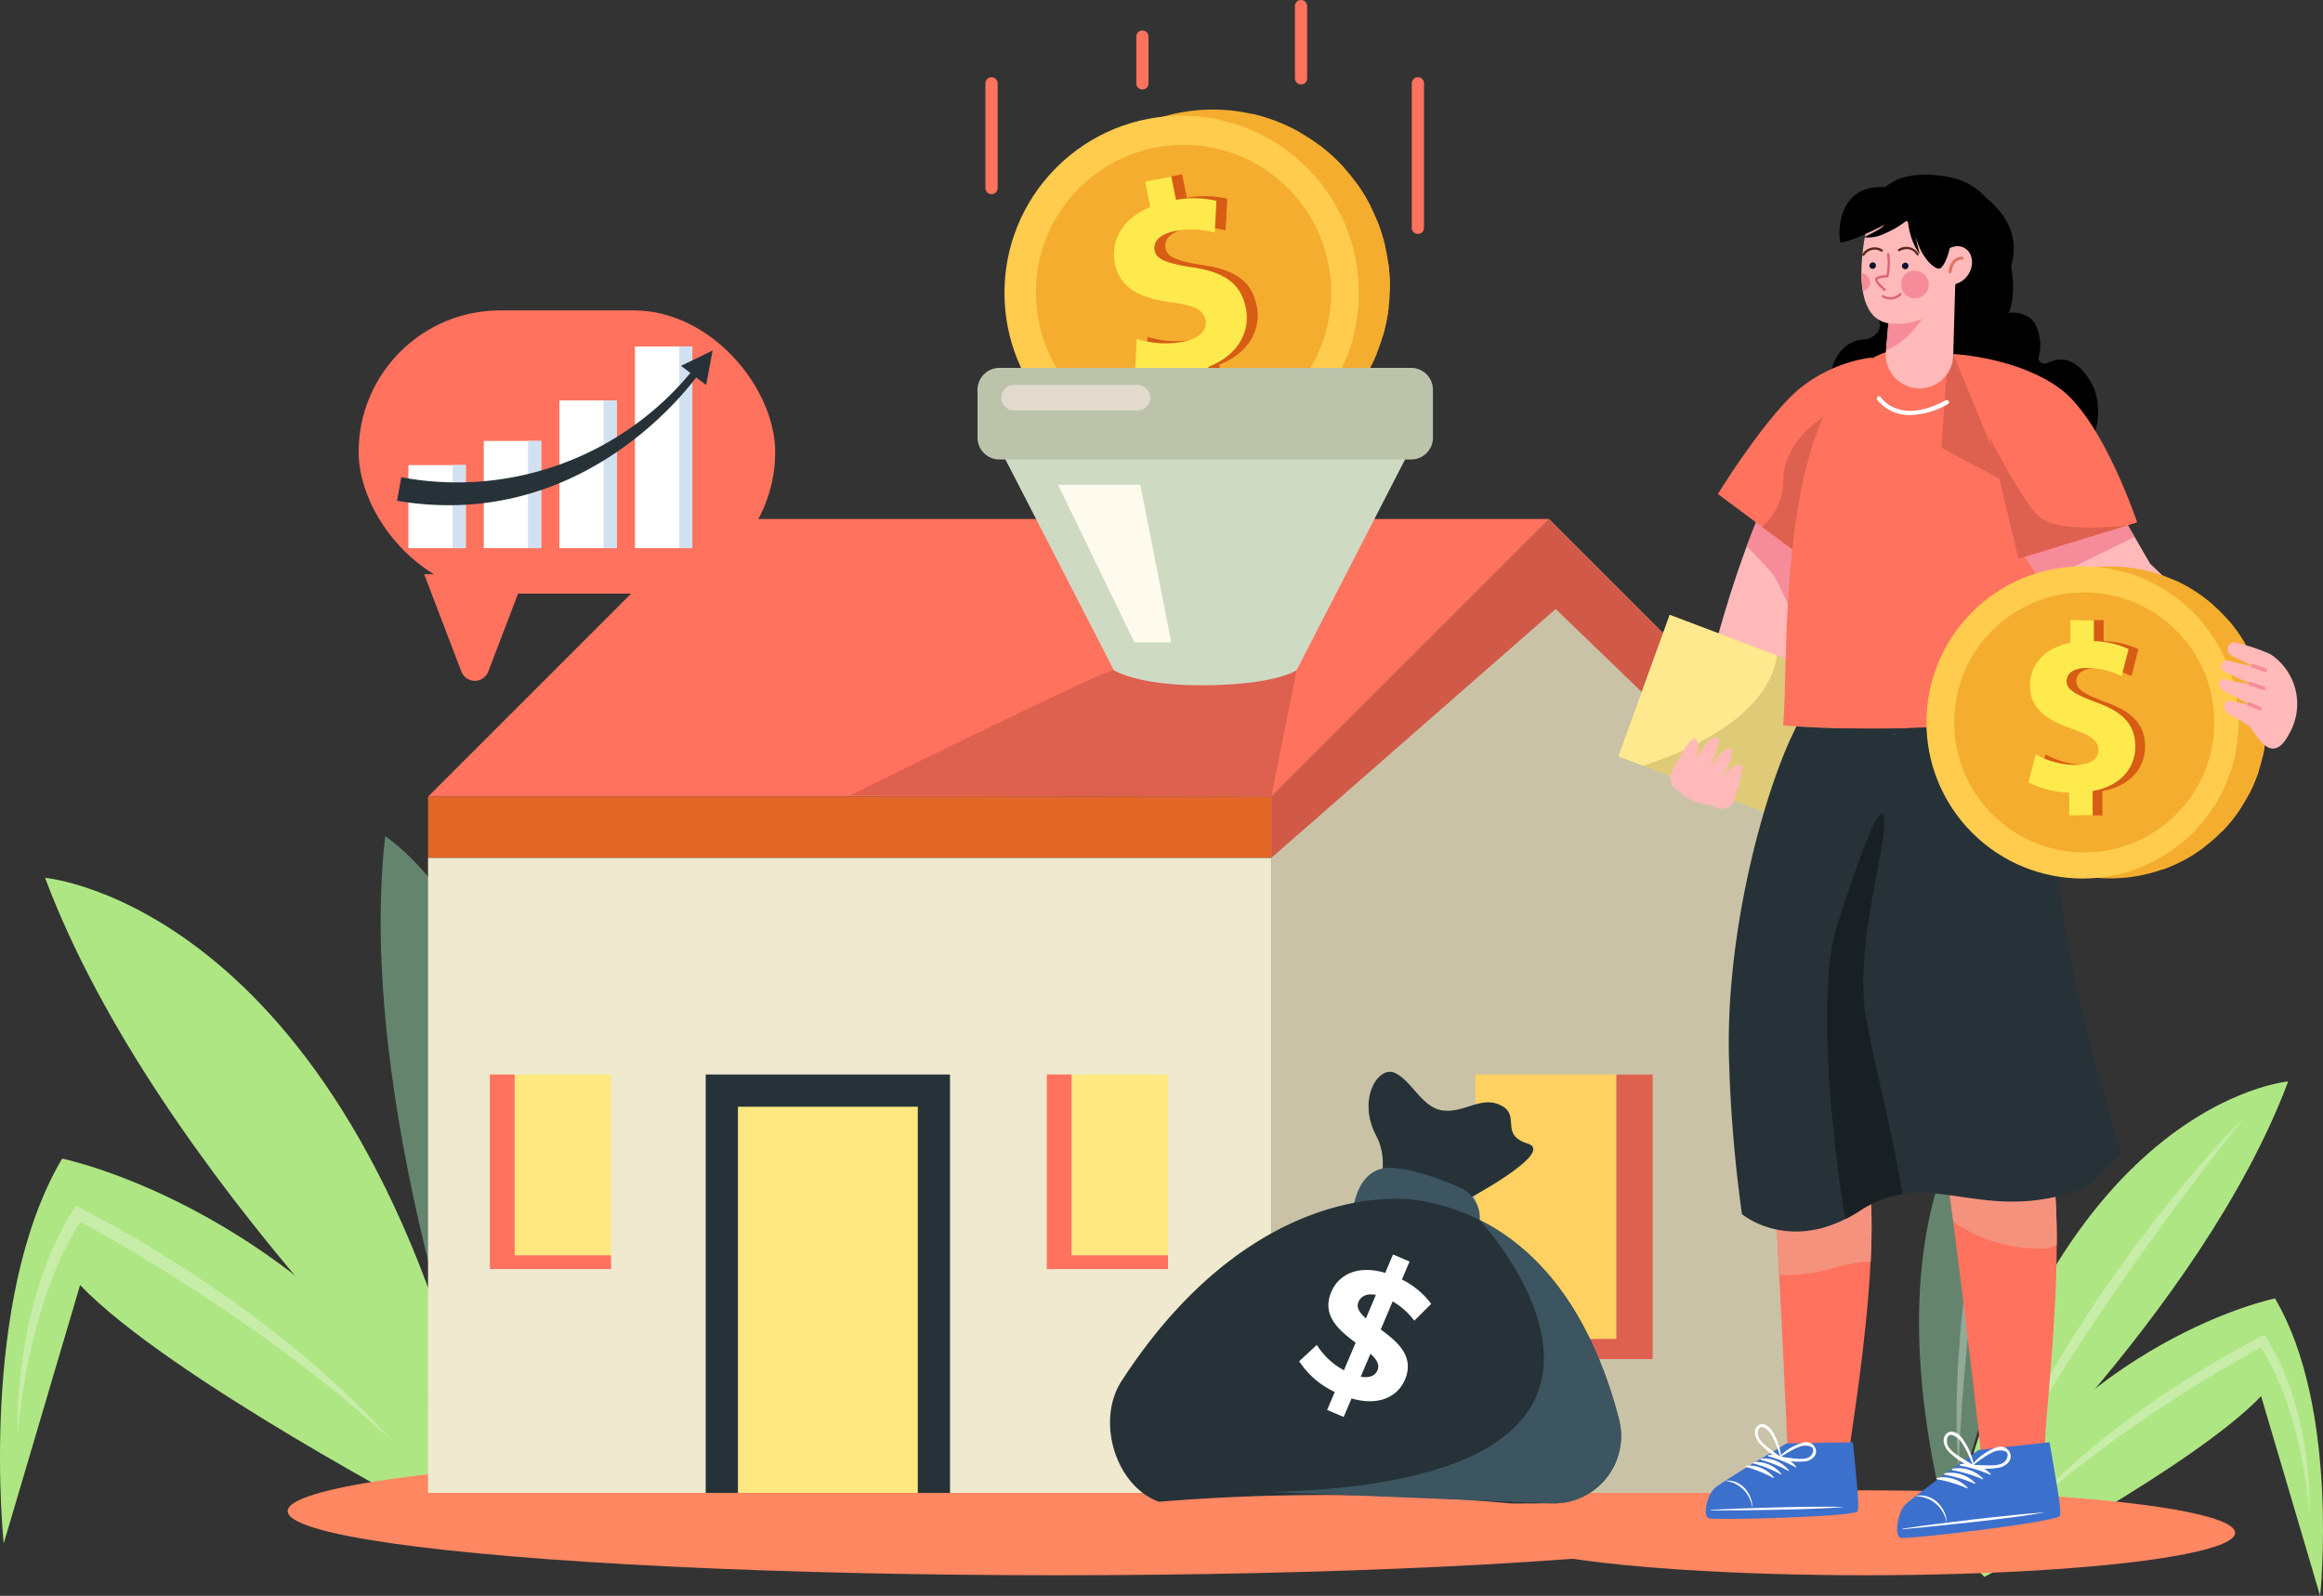 <svg xmlns="http://www.w3.org/2000/svg" width="337.777" height="232.097" viewBox="0 0 337.777 232.097">
  <rect x="0" y="0" width="337.777" height="232.097" fill="#333333" stroke="none"/>
  <g id="Grupo_143815" data-name="Grupo 143815" transform="translate(-77.037 -46.592)">
    <g id="Grupo_143814" data-name="Grupo 143814" transform="translate(77.037 46.592)">
      <g id="Grupo_143719" data-name="Grupo 143719" transform="translate(0 121.634)">
        <g id="Grupo_143714" data-name="Grupo 143714" transform="translate(279.035 30.984)">
          <g id="Grupo_143711" data-name="Grupo 143711" transform="translate(4.499 4.668)">
            <path id="Trazado_209755" data-name="Trazado 209755" d="M3525.488,2053.513s36.58-33.435,49.177-67.089C3574.665,1986.424,3539.844,1989.363,3525.488,2053.513Z" transform="translate(-3525.488 -1986.424)" fill="#afe684" fill-rule="evenodd"/>
            <path id="Trazado_209756" data-name="Trazado 209756" d="M3594.1,2080.081c.655-1.212,1.362-2.394,2.077-3.571s1.405-2.37,2.146-3.531c1.48-2.322,2.975-4.636,4.534-6.907,3.125-4.535,6.382-8.979,9.837-13.267,3.439-4.3,7.058-8.455,10.9-12.39-1.7,2.164-3.409,4.311-5.054,6.51-1.672,2.176-3.309,4.378-4.95,6.574-3.256,4.413-6.447,8.87-9.531,13.4-3.122,4.5-6.082,9.114-8.98,13.765l-2.151,3.5-2.081,3.548c-1.459,2.33-2.678,4.788-4.088,7.155A144.655,144.655,0,0,1,3594.1,2080.081Z" transform="translate(-3580.841 -2035.193)" fill="#fff" opacity="0.3" style="mix-blend-mode: overlay;isolation: isolate"/>
          </g>
          <g id="Grupo_143712" data-name="Grupo 143712">
            <path id="Trazado_209757" data-name="Trazado 209757" d="M3483.082,2007.47s14.741-39.162,11.345-69.313C3494.427,1938.157,3469.343,1953.692,3483.082,2007.47Z" transform="translate(-3478.969 -1938.157)" fill="#65846d" fill-rule="evenodd"/>
            <path id="Trazado_209758" data-name="Trazado 209758" d="M3535.569,2045.32c.029-1.163.109-2.323.2-3.482s.151-2.322.263-3.479c.226-2.315.465-4.628.771-6.934.616-4.609,1.368-9.2,2.328-13.75s2.078-9.065,3.467-13.5c-.45,2.279-.917,4.549-1.313,6.834-.426,2.278-.815,4.561-1.211,6.842-.762,4.568-1.458,9.143-2.047,13.732-.627,4.584-1.091,9.187-1.493,13.8l-.278,3.461-.209,3.467c-.207,2.312-.184,4.628-.34,6.949A122.264,122.264,0,0,1,3535.569,2045.32Z" transform="translate(-3529.968 -1997.793)" fill="#fff" opacity="0.3" style="mix-blend-mode: overlay;isolation: isolate"/>
          </g>
          <g id="Grupo_143713" data-name="Grupo 143713" transform="translate(5.36 36.224)">
            <path id="Trazado_209759" data-name="Trazado 209759" d="M3538.537,2353.222s30.4-15.971,40.243-26.279l8.583,29.039s2.895-27.27-6.569-43.254c0,0-28.377,5.764-46.4,36.2Z" transform="translate(-3534.398 -2312.728)" fill="#afe684" fill-rule="evenodd"/>
            <path id="Trazado_209760" data-name="Trazado 209760" d="M3637.81,2387.892l2.032-1.823c2.737-2.4,5.579-4.686,8.529-6.822q4.408-3.228,9.053-6.114c3.095-1.928,6.249-3.73,9.509-5.41l.57-.294.322.535a37.614,37.614,0,0,1,2.957,5.961,47.774,47.774,0,0,1,1.9,6.329,55.523,55.523,0,0,1,1.055,6.493,50.588,50.588,0,0,1,.291,6.548,69.3,69.3,0,0,0-2.271-12.808,50,50,0,0,0-2.109-6.1,36.4,36.4,0,0,0-2.65-5.123c-2.979,1.6-5.916,3.333-8.812,5.1-3.076,1.9-6.1,3.88-9.072,5.928s-5.88,4.2-8.734,6.423-5.593,4.589-8.308,7c1.241-1.322,2.451-2.686,3.778-3.929Z" transform="translate(-3622.625 -2362.14)" fill="#fff" opacity="0.3" style="mix-blend-mode: overlay;isolation: isolate"/>
          </g>
        </g>
        <g id="Grupo_143718" data-name="Grupo 143718">
          <g id="Grupo_143715" data-name="Grupo 143715" transform="translate(6.556 6.04)">
            <path id="Trazado_209761" data-name="Trazado 209761" d="M725.031,1767.026s-47.332-43.263-63.63-86.808C661.4,1680.218,706.456,1684.02,725.031,1767.026Z" transform="translate(-661.401 -1680.218)" fill="#afe684" fill-rule="evenodd"/>
            <path id="Trazado_209762" data-name="Trazado 209762" d="M785.414,1801.4c-.848-1.569-1.763-3.1-2.688-4.621s-1.818-3.067-2.775-4.569c-1.916-3.005-3.849-6-5.867-8.937-4.043-5.869-8.258-11.619-12.728-17.167-4.451-5.56-9.133-10.94-14.109-16.032,2.2,2.8,4.41,5.578,6.539,8.424,2.164,2.816,4.281,5.665,6.406,8.506,4.213,5.71,8.341,11.477,12.332,17.337,4.04,5.827,7.87,11.793,11.62,17.811l2.783,4.534,2.692,4.59c1.888,3.014,3.465,6.194,5.29,9.258A187.305,187.305,0,0,0,785.414,1801.4Z" transform="translate(-738.945 -1743.318)" fill="#afe684" opacity="0.3" style="mix-blend-mode: overlay;isolation: isolate"/>
          </g>
          <g id="Grupo_143716" data-name="Grupo 143716" transform="translate(55.349)">
            <path id="Trazado_209763" data-name="Trazado 209763" d="M1181.278,1707.448s-19.073-50.673-14.68-89.685C1166.6,1617.763,1199.055,1637.863,1181.278,1707.448Z" transform="translate(-1165.941 -1617.763)" fill="#65846d" fill-rule="evenodd"/>
            <path id="Trazado_209764" data-name="Trazado 209764" d="M1219.712,1756.423c-.038-1.505-.142-3.006-.255-4.506s-.195-3-.341-4.5c-.292-2.995-.6-5.988-1-8.971-.8-5.964-1.77-11.905-3.012-17.791-1.223-5.888-2.688-11.729-4.486-17.465.583,2.949,1.186,5.886,1.7,8.842.551,2.947,1.055,5.9,1.567,8.853.987,5.91,1.887,11.83,2.649,17.767.812,5.931,1.412,11.887,1.931,17.852l.36,4.478.27,4.485c.268,2.991.238,5.988.439,8.992A158.118,158.118,0,0,0,1219.712,1756.423Z" transform="translate(-1206.301 -1694.927)" fill="#65846d" opacity="0.3" style="mix-blend-mode: overlay;isolation: isolate"/>
          </g>
          <g id="Grupo_143717" data-name="Grupo 143717" transform="translate(0 46.87)">
            <path id="Trazado_209765" data-name="Trazado 209765" d="M657.32,2154.822s-39.333-20.666-52.071-34l-11.105,37.575s-3.746-35.286,8.5-55.968c0,0,36.718,7.458,60.033,46.835Z" transform="translate(-593.604 -2102.426)" fill="#afe684" fill-rule="evenodd"/>
            <path id="Trazado_209766" data-name="Trazado 209766" d="M666.743,2199.684l-2.629-2.359c-3.542-3.1-7.218-6.063-11.035-8.826q-5.7-4.177-11.714-7.91c-4-2.495-8.086-4.827-12.3-7l-.737-.38-.417.691a48.741,48.741,0,0,0-3.826,7.713,61.793,61.793,0,0,0-2.46,8.19,71.9,71.9,0,0,0-1.365,8.4,65.436,65.436,0,0,0-.376,8.473,89.621,89.621,0,0,1,2.939-16.573,64.593,64.593,0,0,1,2.729-7.9,47.125,47.125,0,0,1,3.429-6.628c3.855,2.066,7.654,4.312,11.4,6.6,3.98,2.452,7.887,5.02,11.738,7.67s7.609,5.437,11.3,8.311c3.712,2.857,7.237,5.938,10.75,9.064-1.606-1.71-3.172-3.475-4.889-5.083Z" transform="translate(-617.319 -2166.363)" fill="#fff" opacity="0.3" style="mix-blend-mode: overlay;isolation: isolate"/>
          </g>
        </g>
      </g>
      <path id="Trazado_209767" data-name="Trazado 209767" d="M3381.731,677.675c-2.154-3.988-4.621-3.925-6.147-3.229s-1.66-.57-1.66-.57a6.742,6.742,0,0,0-.314-4.685c-1.121-2.342-3.993-1.9-3.993-1.9s1.122-2.216.4-6.457c-.019-.11-.043-.212-.064-.319,1.8-5.732-2.82-9.487-4.377-10.482s1.459,1.514.631,4.1a7.794,7.794,0,0,0-.207.8,3.294,3.294,0,0,0-.693-.173c-1.526-.19-3.186-2.342-3.186-2.342-2.468-3.608-6.012-3.292-7.941.317s.179,5.761-.493,7.533-2.243.253-3.724,2.722,1.211,4.875.9,6.394-2.154,1.772-2.154,1.772-4.666-.253-5.2,6.584,6.057,8.609,6.057,8.609,24.9,3.608,28.58,3.1S3383.884,681.664,3381.731,677.675Z" transform="translate(-3077.542 -621.786)"/>
      <ellipse id="Elipse_6926" data-name="Elipse 6926" cx="111.922" cy="9.327" rx="111.922" ry="9.327" transform="translate(41.829 210.449)" fill="#ff8762"/>
      <ellipse id="Elipse_6927" data-name="Elipse 6927" cx="53.792" cy="6.174" rx="53.792" ry="6.174" transform="translate(217.417 216.755)" fill="#ff8762"/>
      <g id="Grupo_143727" data-name="Grupo 143727" transform="translate(62.24 75.484)">
        <path id="Trazado_209768" data-name="Trazado 209768" d="M2585.809,1180.922v101.265h-80.753V1180.922l40.376-40.376Z" transform="translate(-2382.445 -1140.546)" fill="#c9c2a6"/>
        <path id="Trazado_209769" data-name="Trazado 209769" d="M1237.2,1180.922h122.611l40.376-40.376H1277.575Z" transform="translate(-1237.199 -1140.546)" fill="#ff725e"/>
        <rect id="Rectángulo_43206" data-name="Rectángulo 43206" width="122.611" height="8.916" transform="translate(0 40.376)" fill="#e26625"/>
        <path id="Trazado_209871" data-name="Trazado 209871" d="M0,0H122.611V92.348H0Z" transform="translate(0 49.292)" fill="#efe9cf"/>
        <g id="Grupo_143723" data-name="Grupo 143723" transform="translate(8.987 80.791)">
          <g id="Grupo_143720" data-name="Grupo 143720">
            <rect id="Rectángulo_43208" data-name="Rectángulo 43208" width="14.015" height="26.295" transform="translate(3.604)" fill="#ffe880"/>
            <path id="Trazado_209770" data-name="Trazado 209770" d="M1333.734,2002.26v-26.3h-3.6v28.3h17.619v-2Z" transform="translate(-1330.13 -1975.964)" fill="#ff725e"/>
          </g>
          <g id="Grupo_143721" data-name="Grupo 143721" transform="translate(80.982)">
            <rect id="Rectángulo_43209" data-name="Rectángulo 43209" width="14.015" height="26.295" transform="translate(3.604)" fill="#ffe880"/>
            <path id="Trazado_209771" data-name="Trazado 209771" d="M2171.128,2002.26v-26.3h-3.6v28.3h17.62v-2Z" transform="translate(-2167.524 -1975.964)" fill="#ff725e"/>
          </g>
          <g id="Grupo_143722" data-name="Grupo 143722" transform="translate(31.389)">
            <rect id="Rectángulo_43210" data-name="Rectángulo 43210" width="35.521" height="60.85" fill="#263238"/>
            <rect id="Rectángulo_43211" data-name="Rectángulo 43211" width="56.163" height="26.15" transform="translate(30.836 4.686) rotate(90)" fill="#ffe880"/>
          </g>
        </g>
        <g id="Grupo_143725" data-name="Grupo 143725" transform="translate(152.293 80.791)">
          <rect id="Rectángulo_43212" data-name="Rectángulo 43212" width="20.5" height="38.462" fill="#ffd161"/>
          <g id="Grupo_143724" data-name="Grupo 143724" style="mix-blend-mode: multiply;isolation: isolate">
            <path id="Trazado_209772" data-name="Trazado 209772" d="M2832.491,2014.426v-38.462h5.271v41.391h-25.771v-2.929Z" transform="translate(-2811.991 -1975.964)" fill="#de614f"/>
          </g>
        </g>
        <path id="Trazado_209773" data-name="Trazado 209773" d="M1909.539,1367.718c-.314-.611-38.412,18.245-38.412,18.245l61.305.149,3.69-18.394Z" transform="translate(-1809.822 -1345.736)" fill="#de614f"/>
        <g id="Grupo_143726" data-name="Grupo 143726" transform="translate(122.611 0)" style="mix-blend-mode: multiply;isolation: isolate">
          <path id="Trazado_209774" data-name="Trazado 209774" d="M2585.809,1180.922v10.71l-39.4-38-41.349,36.2v-8.916l40.376-40.376Z" transform="translate(-2505.056 -1140.546)" fill="#d15948"/>
        </g>
      </g>
      <g id="Grupo_143739" data-name="Grupo 143739" transform="translate(135.38 6.147)">
        <g id="Grupo_143736" data-name="Grupo 143736">
          <g id="Grupo_143734" data-name="Grupo 143734">
            <g id="Grupo_143729" data-name="Grupo 143729" transform="translate(15.16 9.762)">
              <g id="Grupo_143728" data-name="Grupo 143728">
                <path id="Trazado_209775" data-name="Trazado 209775" d="M2201.6,546.976a25.565,25.565,0,0,1,.211,3.884q-.025,1.229-.169,2.437a25.684,25.684,0,0,1-1.728,6.7,25.744,25.744,0,1,1-4.681-26.919,25.74,25.74,0,0,1,3.793,5.538q.514,1.013.941,2.085a25.809,25.809,0,0,1,1.17,3.728c.037.159.073.319.107.48Q2201.466,545.942,2201.6,546.976Z" transform="translate(-2150.265 -524.505)" fill="#f4ad2e"/>
              </g>
            </g>
            <g id="Grupo_143731" data-name="Grupo 143731">
              <g id="Grupo_143730" data-name="Grupo 143730">
                <circle id="Elipse_6928" data-name="Elipse 6928" cx="25.77" cy="25.77" r="25.77" transform="translate(0 36.445) rotate(-45)" fill="#ffcc4d"/>
              </g>
            </g>
            <g id="Grupo_143733" data-name="Grupo 143733" transform="translate(6.359 6.033)" style="mix-blend-mode: multiply;isolation: isolate">
              <g id="Grupo_143732" data-name="Grupo 143732" transform="translate(0 0)">
                <circle id="Elipse_6929" data-name="Elipse 6929" cx="21.464" cy="21.464" r="21.464" transform="translate(0 30.355) rotate(-45)" fill="#f4ad2e"/>
              </g>
            </g>
          </g>
          <g id="Grupo_143735" data-name="Grupo 143735" transform="translate(41.81 10.429)">
            <path id="Trazado_209776" data-name="Trazado 209776" d="M2437.829,534.178l-4.734.768a25.8,25.8,0,0,0-7.251-2.74l4.955-.8A25.773,25.773,0,0,1,2437.829,534.178Z" transform="translate(-2425.844 -531.401)" fill="#f4ad2e" style="mix-blend-mode: multiply;isolation: isolate"/>
            <path id="Trazado_209777" data-name="Trazado 209777" d="M2537.647,582.018l-4.63.751a25.876,25.876,0,0,0-3.677-3.321l4.686-.76A25.813,25.813,0,0,1,2537.647,582.018Z" transform="translate(-2519.33 -574.115)" fill="#f4ad2e" style="mix-blend-mode: multiply;isolation: isolate"/>
            <path id="Trazado_209778" data-name="Trazado 209778" d="M2590.989,637.124l-4.574.743a25.473,25.473,0,0,0-2.222-3.557l4.607-.748A25.322,25.322,0,0,1,2590.989,637.124Z" transform="translate(-2568.88 -623.683)" fill="#f4ad2e" style="mix-blend-mode: multiply;isolation: isolate"/>
            <path id="Trazado_209779" data-name="Trazado 209779" d="M2622.8,695.672l-4.531.735a25.874,25.874,0,0,0-1.2-3.723l4.558-.739A25.78,25.78,0,0,1,2622.8,695.672Z" transform="translate(-2598.581 -676.418)" fill="#f4ad2e" style="mix-blend-mode: multiply;isolation: isolate"/>
            <path id="Trazado_209780" data-name="Trazado 209780" d="M2638.928,756.86a25.6,25.6,0,0,1,.211,3.884l-4.487.728a25.782,25.782,0,0,0-.238-3.879Z" transform="translate(-2614.244 -735.057)" fill="#f4ad2e" style="mix-blend-mode: multiply;isolation: isolate"/>
            <path id="Trazado_209781" data-name="Trazado 209781" d="M2632.485,822.214a25.507,25.507,0,0,1-.812,4.049l-4.438.72a25.571,25.571,0,0,0,.78-4.045Z" transform="translate(-2607.759 -794.09)" fill="#f4ad2e" style="mix-blend-mode: multiply;isolation: isolate"/>
            <path id="Trazado_209782" data-name="Trazado 209782" d="M2602.055,891.479a25.862,25.862,0,0,1-2.231,4.279l-4.363.708a25.843,25.843,0,0,0,2.181-4.271Z" transform="translate(-2579.058 -856.657)" fill="#f4ad2e" style="mix-blend-mode: multiply;isolation: isolate"/>
            <path id="Trazado_209783" data-name="Trazado 209783" d="M2523.2,968.253a25.677,25.677,0,0,1-5.816,4.862l-4.1.666a25.687,25.687,0,0,0,5.609-4.828Z" transform="translate(-2504.827 -926.006)" fill="#f4ad2e" style="mix-blend-mode: multiply;isolation: isolate"/>
          </g>
        </g>
        <g id="Grupo_143737" data-name="Grupo 143737" transform="translate(28.161 19.199)">
          <path id="Trazado_209784" data-name="Trazado 209784" d="M2295.448,654.5l-.743-3.678a15.917,15.917,0,0,1-6.922-.335l.248-4.768a13.967,13.967,0,0,0,6.775.4c2.208-.446,3.546-1.6,3.233-3.151-.3-1.473-1.725-2.153-4.787-2.542-4.426-.557-7.646-1.922-8.405-5.678-.689-3.41,1.175-6.567,5.154-8.218l-.743-3.681,3.794-.766.688,3.41a14.261,14.261,0,0,1,5.875.143l-.238,4.6a13.1,13.1,0,0,0-5.845-.191c-2.517.508-3.111,1.758-2.892,2.843.258,1.277,1.779,1.817,5.322,2.392,4.936.7,7.227,2.45,7.932,5.938.7,3.447-1.15,6.883-5.447,8.559l.8,3.949Z" transform="translate(-2284.706 -622.083)" fill="#d75c14"/>
        </g>
        <g id="Grupo_143738" data-name="Grupo 143738" transform="translate(26.583 19.517)">
          <path id="Trazado_209785" data-name="Trazado 209785" d="M2279.133,657.792l-.743-3.678a15.918,15.918,0,0,1-6.922-.335l.248-4.768a13.969,13.969,0,0,0,6.775.4c2.208-.446,3.547-1.6,3.234-3.151-.3-1.473-1.725-2.153-4.787-2.542-4.426-.557-7.646-1.922-8.405-5.678-.689-3.41,1.175-6.567,5.155-8.218l-.744-3.681,3.794-.766.689,3.41a14.263,14.263,0,0,1,5.875.143l-.238,4.6a13.1,13.1,0,0,0-5.845-.191c-2.517.508-3.112,1.758-2.892,2.843.258,1.277,1.778,1.817,5.321,2.392,4.937.7,7.228,2.45,7.932,5.938.7,3.447-1.15,6.883-5.447,8.559l.8,3.949Z" transform="translate(-2268.392 -625.379)" fill="#ffea4d"/>
        </g>
      </g>
      <g id="Grupo_143740" data-name="Grupo 143740" transform="translate(142.131 53.501)">
        <path id="Trazado_209786" data-name="Trazado 209786" d="M2069.921,982.152l19.188,37.3s3.285,2.2,12.627,2.2c10.908,0,13.956-2.2,13.956-2.2l19.184-37.3Z" transform="translate(-2069.281 -975.486)" fill="#cfdac3"/>
        <path id="Trazado_209787" data-name="Trazado 209787" d="M2184.455,1089.113l11.1,22.9h5.358l-4.491-22.9Z" transform="translate(-2172.74 -1072.103)" fill="#fffaee"/>
        <path id="Trazado_209788" data-name="Trazado 209788" d="M2129.537,923.368v-6.951a3.188,3.188,0,0,0-3.179-3.193H2066.5a3.2,3.2,0,0,0-3.189,3.193v6.948a3.193,3.193,0,0,0,3.189,3.188l59.859,0A3.18,3.18,0,0,0,2129.537,923.368Z" transform="translate(-2063.31 -913.224)" fill="#bcc3ab"/>
        <path id="Trazado_209789" data-name="Trazado 209789" d="M2120.747,940.7a1.861,1.861,0,0,1-1.861,1.861h-17.942a1.859,1.859,0,0,1-1.859-1.861h0a1.859,1.859,0,0,1,1.859-1.859h17.942a1.862,1.862,0,0,1,1.861,1.859Z" transform="translate(-2095.625 -936.359)" fill="#e1dacd"/>
      </g>
      <g id="Grupo_143788" data-name="Grupo 143788" transform="translate(235.321 25.397)">
        <g id="Grupo_143755" data-name="Grupo 143755">
          <g id="Grupo_143754" data-name="Grupo 143754">
            <g id="Grupo_143753" data-name="Grupo 143753">
              <path id="Trazado_209790" data-name="Trazado 209790" d="M3185.5,1110.824l-4.4,14.489-3.314,10.908-10.354-4.648c1.649-6.285,3.361-11.684,5.083-16.324.96-2.59,1.924-4.943,2.881-7.082Z" transform="translate(-3153.849 -1061.211)" fill="#ffb9b9"/>
              <path id="Trazado_209791" data-name="Trazado 209791" d="M3232.98,1110.824l-4.4,14.489c-.774.8-1.282,1.3-1.282,1.3s-2.588-5.946-3.351-7.066c-.491-.721-2.55-2.866-3.952-4.3.961-2.59,1.925-4.943,2.881-7.082Z" transform="translate(-3201.324 -1061.211)" fill="#f68c9a"/>
              <path id="Trazado_209792" data-name="Trazado 209792" d="M3203.1,911.745l-3.305,3.187-11.6,11.188-5.293-3.939-6.415-4.769s6.7-10.9,11.772-15.241a21.337,21.337,0,0,1,10.627-4.623S3198.094,908.384,3203.1,911.745Z" transform="translate(-3162.022 -870.96)" fill="#ff725e"/>
              <path id="Trazado_209793" data-name="Trazado 209793" d="M3259.712,981.919l-11.6,11.188-5.293-3.939a8.879,8.879,0,0,0,3.1-6.93c.21-6.9,8.325-10.532,8.325-10.532a45.929,45.929,0,0,1,4.874,3.843C3260.223,976.758,3259.867,978.75,3259.712,981.919Z" transform="translate(-3221.94 -937.947)" fill="#de614f"/>
              <g id="Grupo_143745" data-name="Grupo 143745">
                <g id="Grupo_143741" data-name="Grupo 143741" transform="translate(0 64.036)">
                  <path id="Trazado_209794" data-name="Trazado 209794" d="M3060.472,1294.647l-5.635,21.411-24.32-9.335-3.572-1.371,7.466-20.566,15.587,5.9Z" transform="translate(-3026.947 -1284.786)" fill="#dfcb77"/>
                  <path id="Trazado_209795" data-name="Trazado 209795" d="M3050,1290.684c-1.245,9.442-14.928,14.628-19.481,16.039l-3.572-1.371,7.466-20.566Z" transform="translate(-3026.947 -1284.786)" fill="#ffe98f"/>
                  <path id="Trazado_209796" data-name="Trazado 209796" d="M3113.916,1478.765a2.071,2.071,0,0,1-2.945.327c-2.087-.37-3.5-.634-4.8-2.073a2.022,2.022,0,0,1-1.159-2.795c1.025-2.054,2.612-4.95,3.366-4.835.948.144.261,3.068.261,3.068s1.58-3.71,3.078-3.22c.668.22-.939,3.752-1.1,4.124.252-.338,2.256-3.034,3.023-2.468s-1.1,3.761-1.3,4.1c.217-.271,1.977-2.392,2.834-1.69C3115.547,1473.613,3114.963,1475.768,3113.916,1478.765Z" transform="translate(-3097.274 -1451.359)" fill="#ffb9b9"/>
                </g>
                <g id="Grupo_143743" data-name="Grupo 143743" transform="translate(23.943 25.355)">
                  <path id="Trazado_209797" data-name="Trazado 209797" d="M3315.494,936.463c-14.157,5.384-40.962,3.1-40.962,3.1.989-10.286-1.491-51.851,16.9-54.756l7.083.744c3.71,1.454,6.609,7,8.79,13.582a108.609,108.609,0,0,1,3.186,12.238C3312.231,919.784,3315.494,936.463,3315.494,936.463Z" transform="translate(-3274.531 -884.81)" fill="#ff725e"/>
                  <g id="Grupo_143742" data-name="Grupo 143742" transform="translate(23.028 0.738)">
                    <path id="Trazado_209798" data-name="Trazado 209798" d="M3513.6,892.446l-.951,13.629,14.546,7.768,2.945-14.12C3517.354,892.168,3513.6,892.446,3513.6,892.446Z" transform="translate(-3512.652 -892.445)" fill="#de614f"/>
                  </g>
                  <path id="Trazado_209799" data-name="Trazado 209799" d="M3420.345,958.568a5.887,5.887,0,0,1-4.87-2.253.317.317,0,0,1,.532-.344c.11.168,2.763,4.065,9.445.457a.317.317,0,1,1,.3.558A11.457,11.457,0,0,1,3420.345,958.568Z" transform="translate(-3401.8 -948.959)" fill="#fff"/>
                </g>
                <g id="Grupo_143744" data-name="Grupo 143744" transform="translate(35.335)">
                  <path id="Trazado_209800" data-name="Trazado 209800" d="M3400.129,630.439s-.091-10.014,12.345-7.375a9.221,9.221,0,0,1,5.3,3.255c2.024,2.5,3.32,13.032-2.465,15.953C3408.053,645.934,3400.129,630.439,3400.129,630.439Z" transform="translate(-3399.375 -622.621)"/>
                  <path id="Trazado_209801" data-name="Trazado 209801" d="M3439.094,790.86l-.287,10.058a4.911,4.911,0,0,1-4.649,4.758c-.084.008-.168.008-.253.008a4.912,4.912,0,0,1-4.885-5.333l.017-.161.659-7.64.837-.152Z" transform="translate(-3425.455 -774.59)" fill="#ffb9b9"/>
                  <path id="Trazado_209802" data-name="Trazado 209802" d="M3435.161,808.82a11.688,11.688,0,0,1-5.8,5.739l.659-7.64.837-.152Z" transform="translate(-3425.782 -788.958)" fill="#f68c9a"/>
                  <path id="Trazado_209803" data-name="Trazado 209803" d="M3406.819,658.035l-.845,7.5s-2.747,6.021-9.4,5.388c-2.487-.237-3.6-2.231-4.023-4.634a16.246,16.246,0,0,1-.217-2.766,31.382,31.382,0,0,1,.754-6.44l3.064-2.957,6.549-2.008Z" transform="translate(-3392.331 -649.266)" fill="#ffb9b9"/>
                  <path id="Trazado_209804" data-name="Trazado 209804" d="M3400.129,649.191s6.123-3.435,8.346,1.162c1.549,3.2,3.909,4.965,6.233,3.909s.423-8.663.423-8.663l-8.663-2.219-5.177,2.958Z" transform="translate(-3399.375 -641.372)"/>
                  <ellipse id="Elipse_6930" data-name="Elipse 6930" cx="2.893" cy="2.391" rx="2.893" ry="2.391" transform="matrix(0.5, -0.866, 0.866, 0.5, 10.046, 14.493)" fill="#ffb9b9"/>
                  <path id="Trazado_209805" data-name="Trazado 209805" d="M3523.79,748.464h-.015a.211.211,0,0,1-.195-.226c.054-.75.527-2.168,1.936-2.168a.211.211,0,1,1,0,.423c-1.367,0-1.51,1.7-1.515,1.776A.212.212,0,0,1,3523.79,748.464Z" transform="translate(-3510.887 -734.131)" fill="#de7360"/>
                </g>
              </g>
              <g id="Grupo_143746" data-name="Grupo 143746" transform="translate(57.294 46.683)">
                <path id="Trazado_209806" data-name="Trazado 209806" d="M3658.9,1133.8l-5.948,4.53s-20.346-10.079-23.395-13.006a38.131,38.131,0,0,1-3.807-4.556c-.673-.909-1.354-1.869-2.022-2.834-.709-1.026-1.4-2.058-2.053-3.043l-.02-.03c-.854-1.3-1.631-2.507-2.263-3.509l14.285-6.011,2.743,4.732.738,1.272,2.271,3.915Z" transform="translate(-3619.392 -1105.343)" fill="#ffb9b9"/>
                <path id="Trazado_209807" data-name="Trazado 209807" d="M3637.158,1111.347l-13.429,6.589c-.709-1.026-1.4-2.058-2.053-3.043l-.02-.03-2.263-3.509,14.285-6.011,2.743,4.732Z" transform="translate(-3619.392 -1105.343)" fill="#f68c9a"/>
              </g>
              <path id="Trazado_209808" data-name="Trazado 209808" d="M3530.462,892.444s9.2.407,15.489,5,11.25,19.483,11.25,19.483l-16.755,5.119-3.215-13.138Z" transform="translate(-3481.768 -866.35)" fill="#ff725e"/>
              <path id="Trazado_209809" data-name="Trazado 209809" d="M3583.958,1015.409l4.315,17.863,15.854-4.844s-10.267,1.3-12.933-1.324S3583.958,1015.409,3583.958,1015.409Z" transform="translate(-3530.091 -977.424)" fill="#de614f"/>
              <path id="Trazado_209810" data-name="Trazado 209810" d="M3373.839,653.226c-.908,0-3.4-2.362-3.718-6.728a32.123,32.123,0,0,0,.881,4.459c.327.558-1.4-1.328-1.7-4.845a14.289,14.289,0,0,1-3.511,2.076,5.519,5.519,0,0,1-2.783.486c-.125-.114,2.28-1.022,2.9-1.822,0,0-4.312,2.3-6.344,2.573-.235.031-.786-4.807,2.253-7.042s8.161-.289,9.576.934c0,0,1.59.137,3.435,2.375S3374.816,653.23,3373.839,653.226Z" transform="translate(-3327.222 -639.549)"/>
              <g id="Grupo_143752" data-name="Grupo 143752" transform="translate(35.335 10.5)">
                <g id="Grupo_143749" data-name="Grupo 143749" transform="translate(0 0.91)">
                  <g id="Grupo_143747" data-name="Grupo 143747" transform="translate(1.99)">
                    <path id="Trazado_209811" data-name="Trazado 209811" d="M3414.285,746.084a.169.169,0,0,1-.109-.04c-.319-.267-1.355-1.174-1.266-1.654.086-.463,1.1-.569,1.651-.592a9.9,9.9,0,0,0,.087-3.009.17.17,0,0,1,.337-.042,9.594,9.594,0,0,1-.135,3.269.169.169,0,0,1-.157.118c-.774.02-1.426.19-1.45.319-.031.171.506.794,1.15,1.332a.17.17,0,0,1-.109.3Zm.405-2.12h0Z" transform="translate(-3412.905 -740.598)" fill="#de6277"/>
                  </g>
                  <path id="Trazado_209812" data-name="Trazado 209812" d="M3453.216,755.471a.477.477,0,1,0,.552-.472A.517.517,0,0,0,3453.216,755.471Z" transform="translate(-3447.321 -753.602)" fill="#0f1231"/>
                  <path id="Trazado_209813" data-name="Trazado 209813" d="M3404.283,754.972a.477.477,0,1,0,.552-.472A.516.516,0,0,0,3404.283,754.972Z" transform="translate(-3403.12 -753.151)" fill="#0f1231"/>
                  <g id="Grupo_143748" data-name="Grupo 143748" transform="translate(2.964 5.824)">
                    <path id="Trazado_209814" data-name="Trazado 209814" d="M3424.243,801.758a2.41,2.41,0,0,1-1.18-.327.17.17,0,0,1,.164-.3,1.9,1.9,0,0,0,2.33-.256.17.17,0,1,1,.249.23A2.3,2.3,0,0,1,3424.243,801.758Z" transform="translate(-3422.976 -800.824)" fill="#de6277"/>
                  </g>
                  <path id="Trazado_209815" data-name="Trazado 209815" d="M3452.758,768.915a2,2,0,1,0,1.981-1.559A1.8,1.8,0,0,0,3452.758,768.915Z" transform="translate(-3446.914 -764.768)" fill="#f68c9a"/>
                  <path id="Trazado_209816" data-name="Trazado 209816" d="M3393.606,771.568c-.008.519-.553.974-1.059,1.251a16.246,16.246,0,0,1-.217-2.766A1.644,1.644,0,0,1,3393.606,771.568Z" transform="translate(-3392.331 -767.205)" fill="#f68c9a"/>
                </g>
                <g id="Grupo_143750" data-name="Grupo 143750" transform="translate(5.322)">
                  <path id="Trazado_209817" data-name="Trazado 209817" d="M3450.2,732.442a.17.17,0,0,1-.144-.08,1.573,1.573,0,0,0-1.549-.825,2.324,2.324,0,0,0-.885.273.17.17,0,1,1-.174-.291,2.106,2.106,0,0,1,2.9.664.169.169,0,0,1-.144.26Z" transform="translate(-3447.368 -731.193)" fill="#59261b"/>
                </g>
                <g id="Grupo_143751" data-name="Grupo 143751" transform="translate(0.126 0.074)">
                  <path id="Trazado_209818" data-name="Trazado 209818" d="M3393.8,733.2a.17.17,0,0,1-.144-.26,2.107,2.107,0,0,1,2.9-.664.17.17,0,0,1-.174.292h0a1.75,1.75,0,0,0-2.435.552A.17.17,0,0,1,3393.8,733.2Z" transform="translate(-3393.633 -731.954)" fill="#59261b"/>
                </g>
              </g>
            </g>
          </g>
        </g>
        <g id="Grupo_143767" data-name="Grupo 143767" transform="translate(12.701 78.493)">
          <g id="Grupo_143766" data-name="Grupo 143766">
            <path id="Trazado_209819" data-name="Trazado 209819" d="M3186.269,2152.886l-19.29,2.156c-1.1.089-.9-1.188-.6-2.137.339-2.145,2.894-.4,4.3-.606l6.695-5.389c-.186-2.987-.686-14.812-1.3-26.683h0c-.237-4.64-.492-9.287-.751-13.416l13.146-3.439c1.054,3.385,1.186,8.932.89,14.881-.575,11.555-2.764,24.624-2.937,26.293-.155,1.488.223,2.96-.038,4.831C3186.357,2150.637,3187.688,2152.64,3186.269,2152.886Z" transform="translate(-3165.384 -2038.666)" fill="#ff725e"/>
            <path id="Trazado_209820" data-name="Trazado 209820" d="M3274.263,2103.371c1.054,3.385,1.186,8.932.89,14.881a21.568,21.568,0,0,0-5.2.887,26.427,26.427,0,0,1-8.084,1.088h0c-.237-4.64-.492-9.287-.751-13.416Z" transform="translate(-3251.172 -2038.666)" fill="#f5927e"/>
            <g id="Grupo_143759" data-name="Grupo 143759" transform="translate(0 103.23)">
              <g id="Grupo_143758" data-name="Grupo 143758">
                <g id="Grupo_143757" data-name="Grupo 143757">
                  <path id="Trazado_209821" data-name="Trazado 209821" d="M3158.718,2540.13c.951.321,20.6-.206,21.6-.966.383-.286-.13-4.961-.637-10.085l-9.644.162s-9.477,5.581-10.5,6.548S3157.767,2539.81,3158.718,2540.13Z" transform="translate(-3158.281 -2526.435)" fill="#3c70cd"/>
                  <g id="Grupo_143756" data-name="Grupo 143756" transform="translate(0.72 8.203)">
                    <path id="Trazado_209822" data-name="Trazado 209822" d="M3165.8,2626.428c4.512-.275,14.648-.55,19.127-.438.037,0,.037.029,0,.032-4.467.382-14.607.492-19.126.489C3165.706,2626.511,3165.7,2626.434,3165.8,2626.428Z" transform="translate(-3165.729 -2622.154)" fill="#fff"/>
                    <path id="Trazado_209823" data-name="Trazado 209823" d="M3188.655,2586.571a3.425,3.425,0,0,1,2.734,1.143,4.148,4.148,0,0,1,1.082,2.662c0,.03-.05.033-.055,0a4.391,4.391,0,0,0-3.76-3.743A.032.032,0,0,1,3188.655,2586.571Z" transform="translate(-3186.413 -2586.562)" fill="#fff"/>
                  </g>
                  <path id="Trazado_209824" data-name="Trazado 209824" d="M3234.679,2502.647c-.463-.678-1.388-1.3-2.091-.609-.664.655-.29,1.7.176,2.33a12.632,12.632,0,0,0,3.022,2.491c.107.079.225-.022.252-.136a.04.04,0,0,0,.043-.047A8.971,8.971,0,0,0,3234.679,2502.647Zm-.254,2.716c-.6-.456-1.815-1.354-1.763-2.312.1-1.738,1.528-.454,1.852.062a9.366,9.366,0,0,1,.548,1.057c.346.753.59,1.547.865,2.332C3235.44,2506.1,3234.926,2505.745,3234.425,2505.363Z" transform="translate(-3225.077 -2501.735)" fill="#fff"/>
                  <path id="Trazado_209825" data-name="Trazado 209825" d="M3273.982,2530.312a1.45,1.45,0,0,0-1.951-1.039,7.285,7.285,0,0,0-3.392,2.073.045.045,0,0,0,.006.067c-.045.108-.013.269.114.287a11.147,11.147,0,0,0,3.747.268C3273.227,2531.82,3274.114,2531.292,3273.982,2530.312Zm-3.32,1.223c-.6-.067-1.2-.168-1.806-.21a21.7,21.7,0,0,1,2-1.162,7.493,7.493,0,0,1,1.028-.413c.544-.162,2.38-.113,1.454,1.285C3272.831,2531.8,3271.381,2531.615,3270.662,2531.535Z" transform="translate(-3257.955 -2526.553)" fill="#fff"/>
                  <path id="Trazado_209826" data-name="Trazado 209826" d="M3252.229,2548.2a4.686,4.686,0,0,1,4.008,1.709c.036.049-.027.105-.07.082a18.362,18.362,0,0,0-3.957-1.595A.1.1,0,0,1,3252.229,2548.2Z" transform="translate(-3243.066 -2543.7)" fill="#fff"/>
                  <path id="Trazado_209827" data-name="Trazado 209827" d="M3241,2553.533a4.687,4.687,0,0,1,4.008,1.709c.036.05-.028.105-.071.082a18.365,18.365,0,0,0-3.957-1.595A.1.1,0,0,1,3241,2553.533Z" transform="translate(-3232.92 -2548.519)" fill="#fff"/>
                  <path id="Trazado_209828" data-name="Trazado 209828" d="M3229.765,2558.868a4.687,4.687,0,0,1,4.008,1.709c.036.049-.027.105-.07.082a18.362,18.362,0,0,0-3.957-1.595A.1.1,0,0,1,3229.765,2558.868Z" transform="translate(-3222.775 -2553.337)" fill="#fff"/>
                  <path id="Trazado_209829" data-name="Trazado 209829" d="M3218.533,2564.2a4.688,4.688,0,0,1,4.008,1.709c.035.049-.028.105-.071.082a18.365,18.365,0,0,0-3.957-1.595A.1.1,0,0,1,3218.533,2564.2Z" transform="translate(-3212.629 -2558.156)" fill="#fff"/>
                </g>
              </g>
            </g>
            <path id="Trazado_209830" data-name="Trazado 209830" d="M3483.736,2077.52c-.053,12.67-1.836,27.007-1.679,28.848,1.156,1.236,1.281,3.841,1.145,5.935.068,1.394.21,3.162-1.338,3.579l-18.975,3.55c-1.205.21-.784-1-.529-2.076.2-2.4,2.309-.161,3.419-2.708l6.954-6.635c-.168-2-2.108-18.916-4.042-33.841-.362-2.791-.724-5.512-1.073-8.054l14.237-5.143C3483.315,2064.655,3483.765,2070.857,3483.736,2077.52Z" transform="translate(-3432.697 -2000.369)" fill="#ff725e"/>
            <path id="Trazado_209831" data-name="Trazado 209831" d="M3535.486,2077.52a4.96,4.96,0,0,1-2.158.556,22.219,22.219,0,0,1-12.888-3.905c-.362-2.791-.724-5.512-1.073-8.054l14.236-5.143C3535.064,2064.655,3535.514,2070.857,3535.486,2077.52Z" transform="translate(-3484.447 -2000.369)" fill="#f5927e"/>
            <g id="Grupo_143762" data-name="Grupo 143762" transform="translate(3.352)">
              <g id="Grupo_143760" data-name="Grupo 143760">
                <path id="Trazado_209832" data-name="Trazado 209832" d="M3249.974,1498.081s-3.866,4.58-6.239,5.418c-11.155,3.939-18.161-.542-25.542.561a15.18,15.18,0,0,0-6.16,2.4,22.116,22.116,0,0,1-2.127,1.224c-8.916,4.475-15.05-.714-15.05-.714a203.587,203.587,0,0,1-1.845-21.44c-.768-18.945,4.97-39.277,9.04-47.964.261-.56.505-1.071.727-1.526,5.588.349,22.06,1.055,34.053-1.755a43.409,43.409,0,0,1,2.95,6.832c2.448,7.485,1.238,12.241,1.238,15.931,0,.049,0,.1,0,.15.007.409.033,1.114.077,2.073C3241.864,1471.712,3249.974,1498.081,3249.974,1498.081Z" transform="translate(-3192.942 -1434.283)" fill="#263238"/>
                <path id="Trazado_209833" data-name="Trazado 209833" d="M3351.745,1638.78a15.19,15.19,0,0,0-6.159,2.4,22.142,22.142,0,0,1-2.127,1.225c-1.331-7.045-4.538-32.508-1.189-42.8,0,0,6.33-20.035,6.791-15.513s-3.978,16.691-2.791,27.855C3346.644,1615.474,3350.6,1631.108,3351.745,1638.78Z" transform="translate(-3326.494 -1569.002)" fill="#182024"/>
              </g>
              <g id="Grupo_143761" data-name="Grupo 143761" transform="translate(24.069 2.837)">
                <path id="Trazado_209834" data-name="Trazado 209834" d="M3441.9,1463.686l-.022-.054a.017.017,0,0,0-.006-.009.016.016,0,0,0-.01,0l-.009,0a.018.018,0,0,0-.008.01l-.022.054a.044.044,0,0,0,0,.021.039.039,0,0,0,.01.018.042.042,0,0,0,.028.012.04.04,0,0,0,.028-.012.037.037,0,0,0,.01-.018.039.039,0,0,0,0-.021Z" transform="translate(-3441.825 -1463.619)" fill="#fff"/>
              </g>
            </g>
            <g id="Grupo_143765" data-name="Grupo 143765" transform="translate(27.829 104.328)">
              <g id="Grupo_143764" data-name="Grupo 143764">
                <path id="Trazado_209835" data-name="Trazado 209835" d="M3446.609,2542.927c1.044.25,22.058-2.246,23.079-3.16.389-.344-.53-5.305-1.476-10.747l-10.323,1.122s-9.718,6.914-10.741,8.051S3445.565,2542.677,3446.609,2542.927Z" transform="translate(-3446.052 -2527.48)" fill="#3c70cd"/>
                <g id="Grupo_143763" data-name="Grupo 143763" transform="translate(0.768 9.277)">
                  <path id="Trazado_209836" data-name="Trazado 209836" d="M3454.065,2637c4.815-.739,15.657-2.03,20.466-2.351.039,0,.042.027,0,.033-4.758.849-15.617,1.964-20.461,2.406C3453.972,2637.1,3453.964,2637.02,3454.065,2637Z" transform="translate(-3453.993 -2632.174)" fill="#fff"/>
                  <path id="Trazado_209837" data-name="Trazado 209837" d="M3475.084,2609.067a3.623,3.623,0,0,1,3.021.956,4.375,4.375,0,0,1,1.369,2.748.03.03,0,0,1-.059.007,4.613,4.613,0,0,0-4.324-3.643A.034.034,0,0,1,3475.084,2609.067Z" transform="translate(-3473.021 -2609.022)" fill="#fff"/>
                </g>
                <path id="Trazado_209838" data-name="Trazado 209838" d="M3518.619,2513.936c-.549-.682-1.59-1.259-2.289-.447-.661.767-.177,1.848.372,2.48a13.217,13.217,0,0,0,3.435,2.373c.121.073.239-.045.26-.171a.044.044,0,0,0,.042-.055A9.458,9.458,0,0,0,3518.619,2513.936Zm-.058,2.936c-.676-.43-2.052-1.273-2.071-2.3-.034-1.871,1.6-.636,1.99-.115a9.781,9.781,0,0,1,.671,1.079c.43.773.754,1.6,1.111,2.414C3519.707,2517.561,3519.127,2517.232,3518.561,2516.872Z" transform="translate(-3509.245 -2513.092)" fill="#fff"/>
                <path id="Trazado_209839" data-name="Trazado 209839" d="M3563.682,2537.036a1.534,1.534,0,0,0-2.173-.921,8.028,8.028,0,0,0-3.472,2.556.048.048,0,0,0,.012.071c-.041.12.008.29.145.3a11.978,11.978,0,0,0,4.037-.081C3562.991,2538.726,3563.9,2538.073,3563.682,2537.036Zm-3.462,1.637c-.652-.013-1.3-.062-1.953-.048a23.75,23.75,0,0,1,2.057-1.443,8.248,8.248,0,0,1,1.069-.544c.57-.227,2.542-.355,1.658,1.234C3562.565,2538.748,3561,2538.688,3560.22,2538.673Z" transform="translate(-3547.197 -2533.772)" fill="#fff"/>
                <path id="Trazado_209840" data-name="Trazado 209840" d="M3540.251,2561.5a4.957,4.957,0,0,1,4.43,1.438c.042.049-.021.115-.069.095a19.441,19.441,0,0,0-4.366-1.32A.11.11,0,0,1,3540.251,2561.5Z" transform="translate(-3531.066 -2556.765)" fill="#fff"/>
                <path id="Trazado_209841" data-name="Trazado 209841" d="M3528.633,2568.321a4.957,4.957,0,0,1,4.43,1.438c.042.049-.021.115-.069.095a19.443,19.443,0,0,0-4.366-1.32A.11.11,0,0,1,3528.633,2568.321Z" transform="translate(-3520.571 -2562.929)" fill="#fff"/>
                <path id="Trazado_209842" data-name="Trazado 209842" d="M3517.014,2575.144a4.958,4.958,0,0,1,4.43,1.438c.042.049-.021.115-.069.095a19.439,19.439,0,0,0-4.366-1.32A.11.11,0,0,1,3517.014,2575.144Z" transform="translate(-3510.076 -2569.092)" fill="#fff"/>
                <path id="Trazado_209843" data-name="Trazado 209843" d="M3505.4,2581.966a4.957,4.957,0,0,1,4.43,1.438c.042.049-.021.115-.069.095a19.414,19.414,0,0,0-4.366-1.32A.11.11,0,0,1,3505.4,2581.966Z" transform="translate(-3499.581 -2575.254)" fill="#fff"/>
              </g>
            </g>
          </g>
        </g>
        <g id="Grupo_143787" data-name="Grupo 143787" transform="translate(35.391 47.568)">
          <g id="Grupo_143779" data-name="Grupo 143779">
            <g id="Grupo_143776" data-name="Grupo 143776">
              <g id="Grupo_143774" data-name="Grupo 143774">
                <g id="Grupo_143769" data-name="Grupo 143769" transform="translate(13.438 9.403)">
                  <g id="Grupo_143768" data-name="Grupo 143768">
                    <path id="Trazado_209844" data-name="Trazado 209844" d="M3577.216,1236.038a22.5,22.5,0,0,1-.5,3.39q-.236,1.057-.571,2.074a22.618,22.618,0,0,1-2.661,5.482,22.679,22.679,0,1,1,.654-24.059,22.646,22.646,0,0,1,2.309,5.443q.267.965.449,1.964a22.657,22.657,0,0,1,.36,3.423c0,.144.007.288.009.433Q3577.28,1235.123,3577.216,1236.038Z" transform="translate(-3531.869 -1211.733)" fill="#f4ad2e"/>
                  </g>
                </g>
                <g id="Grupo_143771" data-name="Grupo 143771">
                  <g id="Grupo_143770" data-name="Grupo 143770">
                    <circle id="Elipse_6931" data-name="Elipse 6931" cx="22.701" cy="22.701" r="22.701" transform="translate(0 32.104) rotate(-45)" fill="#ffcc4d"/>
                  </g>
                </g>
                <g id="Grupo_143773" data-name="Grupo 143773" transform="translate(5.607 5.362)" style="mix-blend-mode: multiply;isolation: isolate">
                  <g id="Grupo_143772" data-name="Grupo 143772">
                    <circle id="Elipse_6932" data-name="Elipse 6932" cx="18.908" cy="18.908" r="18.908" transform="translate(0 26.739) rotate(-45)" fill="#f4ad2e"/>
                  </g>
                </g>
              </g>
              <g id="Grupo_143775" data-name="Grupo 143775" transform="translate(40.242 11.271)">
                <path id="Trazado_209845" data-name="Trazado 209845" d="M3828.267,1234.839l-4.222-.163a22.742,22.742,0,0,0-5.783-3.631l4.418.17A22.705,22.705,0,0,1,3828.267,1234.839Z" transform="translate(-3817.37 -1231.045)" fill="#f4ad2e" style="mix-blend-mode: multiply;isolation: isolate"/>
                <path id="Trazado_209846" data-name="Trazado 209846" d="M3906.179,1293.205l-4.129-.159a22.76,22.76,0,0,0-2.6-3.509l4.179.161A22.723,22.723,0,0,1,3906.179,1293.205Z" transform="translate(-3890.71 -1283.88)" fill="#f4ad2e" style="mix-blend-mode: multiply;isolation: isolate"/>
                <path id="Trazado_209847" data-name="Trazado 209847" d="M3942.646,1349.988l-4.079-.157a22.424,22.424,0,0,0-1.3-3.458l4.109.158A22.345,22.345,0,0,1,3942.646,1349.988Z" transform="translate(-3924.867 -1335.22)" fill="#f4ad2e" style="mix-blend-mode: multiply;isolation: isolate"/>
                <path id="Trazado_209848" data-name="Trazado 209848" d="M3959.915,1406.025l-4.041-.156a22.8,22.8,0,0,0-.384-3.424l4.064.156A22.751,22.751,0,0,1,3959.915,1406.025Z" transform="translate(-3941.327 -1385.87)" fill="#f4ad2e" style="mix-blend-mode: multiply;isolation: isolate"/>
                <path id="Trazado_209849" data-name="Trazado 209849" d="M3958.772,1461.616a22.465,22.465,0,0,1-.5,3.39l-4-.154a22.708,22.708,0,0,0,.471-3.391Z" transform="translate(-3940.231 -1439.178)" fill="#f4ad2e" style="mix-blend-mode: multiply;isolation: isolate"/>
                <path id="Trazado_209850" data-name="Trazado 209850" d="M3939.635,1518.129a22.465,22.465,0,0,1-1.408,3.354l-3.958-.152a22.527,22.527,0,0,0,1.379-3.356Z" transform="translate(-3922.159 -1490.227)" fill="#f4ad2e" style="mix-blend-mode: multiply;isolation: isolate"/>
                <path id="Trazado_209851" data-name="Trazado 209851" d="M3900.923,1574.843a22.763,22.763,0,0,1-2.673,3.306l-3.891-.149a22.787,22.787,0,0,0,2.628-3.307Z" transform="translate(-3886.108 -1541.459)" fill="#f4ad2e" style="mix-blend-mode: multiply;isolation: isolate"/>
                <path id="Trazado_209852" data-name="Trazado 209852" d="M3818.563,1632.825a22.615,22.615,0,0,1-5.87,3.184l-3.657-.141a22.628,22.628,0,0,0,5.685-3.191Z" transform="translate(-3809.036 -1593.836)" fill="#f4ad2e" style="mix-blend-mode: multiply;isolation: isolate"/>
              </g>
            </g>
            <g id="Grupo_143777" data-name="Grupo 143777" transform="translate(25.662 17.224)">
              <path id="Trazado_209853" data-name="Trazado 209853" d="M3664.188,1321v-3.3a14.023,14.023,0,0,1-5.918-1.5l1.046-4.073a12.3,12.3,0,0,0,5.779,1.531c1.984,0,3.342-.765,3.342-2.157,0-1.324-1.114-2.16-3.69-3.03-3.724-1.253-6.267-2.993-6.267-6.369,0-3.064,2.16-5.465,5.884-6.2V1292.6h3.41v3.064a12.561,12.561,0,0,1,5.048,1.148l-1.009,3.934a11.539,11.539,0,0,0-5.014-1.185c-2.262,0-2.993.975-2.993,1.95,0,1.148,1.219,1.879,4.178,2.993,4.141,1.463,5.813,3.376,5.813,6.511,0,3.1-2.194,5.743-6.2,6.44V1321Z" transform="translate(-3658.27 -1292.598)" fill="#d75c14"/>
            </g>
            <g id="Grupo_143778" data-name="Grupo 143778" transform="translate(24.244 17.224)">
              <path id="Trazado_209854" data-name="Trazado 209854" d="M3649.526,1321v-3.3a14.022,14.022,0,0,1-5.918-1.5l1.046-4.073a12.3,12.3,0,0,0,5.779,1.531c1.984,0,3.342-.765,3.342-2.157,0-1.324-1.114-2.16-3.69-3.03-3.725-1.253-6.267-2.993-6.267-6.369,0-3.064,2.16-5.465,5.884-6.2V1292.6h3.41v3.064a12.561,12.561,0,0,1,5.048,1.148l-1.009,3.934a11.537,11.537,0,0,0-5.014-1.185c-2.262,0-2.993.975-2.993,1.95,0,1.148,1.219,1.879,4.178,2.993,4.141,1.463,5.813,3.376,5.813,6.511,0,3.1-2.193,5.743-6.2,6.44V1321Z" transform="translate(-3643.608 -1292.598)" fill="#ffea4d"/>
            </g>
          </g>
          <g id="Grupo_143786" data-name="Grupo 143786" transform="translate(51.939 20.458)">
            <g id="Grupo_143785" data-name="Grupo 143785">
              <g id="Grupo_143780" data-name="Grupo 143780">
                <path id="Trazado_209855" data-name="Trazado 209855" d="M3934.494,1338.3c1.056,1.438,3.24,5.734,5.674,1.089a8.67,8.67,0,0,0-2.671-11.61,27.169,27.169,0,0,0-5.1-1.713c-1.01-.234-1.884,1.316-.245,2.084s2.978,1.464,2.978,1.464-2.617-.615-3.661-.891a.849.849,0,0,0-.624,1.579c1.032.506,4.015,1.932,4.015,1.932s-3.157-.6-4.015-.818-1.507,1.053.275,1.915,3.474,1.83,3.474,1.83-2.058-.472-3.081-.592-1.05,1.413,0,1.922A33.36,33.36,0,0,1,3934.494,1338.3Z" transform="translate(-3929.988 -1326.04)" fill="#ffb9b9"/>
              </g>
              <g id="Grupo_143784" data-name="Grupo 143784" transform="translate(4.098 3.155)">
                <g id="Grupo_143781" data-name="Grupo 143781" transform="translate(0.523)">
                  <path id="Trazado_209856" data-name="Trazado 209856" d="M3980.159,1359.61a.256.256,0,0,1-.018.071.267.267,0,0,1-.349.144,17.289,17.289,0,0,0-1.826-.64.258.258,0,0,1-.182-.33.267.267,0,0,1,.33-.182,17.769,17.769,0,0,1,1.883.661A.266.266,0,0,1,3980.159,1359.61Z" transform="translate(-3977.772 -1358.661)" fill="#f68c9a"/>
                </g>
                <g id="Grupo_143782" data-name="Grupo 143782" transform="translate(0.194 2.606)">
                  <path id="Trazado_209857" data-name="Trazado 209857" d="M3976.862,1386.548a.24.24,0,0,1-.011.052.266.266,0,0,1-.337.169l-1.958-.645a.267.267,0,1,1,.167-.506l1.957.645A.266.266,0,0,1,3976.862,1386.548Z" transform="translate(-3974.372 -1385.605)" fill="#f68c9a"/>
                </g>
                <g id="Grupo_143783" data-name="Grupo 143783" transform="translate(0 5.568)">
                  <path id="Trazado_209858" data-name="Trazado 209858" d="M3974.49,1417.173a.263.263,0,0,1-.017.068.267.267,0,0,1-.347.149l-1.592-.636a.267.267,0,0,1,.2-.5l1.591.636A.267.267,0,0,1,3974.49,1417.173Z" transform="translate(-3972.367 -1416.239)" fill="#f68c9a"/>
                </g>
              </g>
            </g>
          </g>
        </g>
      </g>
      <g id="Grupo_143793" data-name="Grupo 143793" transform="translate(143.288)" style="mix-blend-mode: multiply;isolation: isolate">
        <g id="Grupo_143789" data-name="Grupo 143789" transform="translate(61.992 11.235)">
          <path id="Trazado_209859" data-name="Trazado 209859" d="M2717.187,498.972a.887.887,0,0,1-.887-.887v-21.02a.887.887,0,0,1,1.775,0v21.02A.887.887,0,0,1,2717.187,498.972Z" transform="translate(-2716.299 -476.178)" fill="#ff725e"/>
        </g>
        <g id="Grupo_143790" data-name="Grupo 143790" transform="translate(0 11.235)">
          <path id="Trazado_209860" data-name="Trazado 209860" d="M2076.16,493.186a.887.887,0,0,1-.887-.887V477.065a.887.887,0,0,1,1.775,0V492.3A.887.887,0,0,1,2076.16,493.186Z" transform="translate(-2075.273 -476.178)" fill="#ff725e"/>
        </g>
        <g id="Grupo_143791" data-name="Grupo 143791" transform="translate(45.001)">
          <path id="Trazado_209861" data-name="Trazado 209861" d="M2541.49,372.284a.887.887,0,0,1-.887-.887v-10.51a.887.887,0,0,1,1.775,0V371.4A.887.887,0,0,1,2541.49,372.284Z" transform="translate(-2540.602 -360)" fill="#ff725e"/>
        </g>
        <g id="Grupo_143792" data-name="Grupo 143792" transform="translate(21.938 4.43)">
          <path id="Trazado_209862" data-name="Trazado 209862" d="M2303.013,414.389a.887.887,0,0,1-.887-.887V406.7a.887.887,0,0,1,1.775,0V413.5A.887.887,0,0,1,2303.013,414.389Z" transform="translate(-2302.126 -405.809)" fill="#ff725e"/>
        </g>
      </g>
      <g id="Grupo_143795" data-name="Grupo 143795" transform="translate(161.399 155.885)">
        <path id="Trazado_209863" data-name="Trazado 209863" d="M2648.935,1992.784s4.125-6.347,1.342-11.562.234-10.286,2.74-9.13,3.929,5.173,7.085,5.474,5.545-2.242,8.388-.721-.344,4.21,3.828,5.521-9.311,8.4-9.311,8.4l.217,5.575Z" transform="translate(-2611.569 -1971.926)" fill="#263238"/>
        <path id="Trazado_209864" data-name="Trazado 209864" d="M2628.366,2122.274s.516-6.315,5.7-6.021c3.1.177,7.1,1.685,9.811,2.865a4.763,4.763,0,0,1,2.094,7.006l-.072.1Z" transform="translate(-2592.99 -2102.287)" fill="#3c5561"/>
        <path id="Trazado_209865" data-name="Trazado 209865" d="M2269.666,2206.955a298.543,298.543,0,0,1,50.245.161q.519.045,1.038.094l5.712-.026a9.8,9.8,0,0,0,9.894-12.223q-.16-.626-.338-1.267c-.019-.068-.038-.137-.058-.206s-.038-.137-.057-.206c-.008-.028-.016-.057-.024-.085s-.024-.082-.036-.123c-.028-.1-.056-.2-.085-.3-.018-.061-.035-.122-.054-.184s-.028-.094-.042-.141c-.031-.1-.062-.208-.094-.312-.059-.2-.12-.394-.182-.592-.038-.12-.075-.24-.114-.361q-.2-.638-.422-1.282l-.091-.264c-.058-.167-.116-.334-.176-.5-.027-.079-.055-.156-.084-.235q-.112-.311-.227-.623l-.056-.149q-.164-.439-.337-.878c-.041-.1-.082-.209-.125-.315-.019-.05-.039-.1-.061-.151-.043-.108-.088-.218-.132-.328q-.2-.489-.412-.979-.082-.19-.165-.378l-.185-.416q-.311-.69-.643-1.379-.09-.189-.184-.375c-.006-.015-.013-.028-.021-.042-.056-.114-.113-.229-.171-.342q-.2-.407-.419-.812c-.034-.066-.069-.132-.1-.2-.049-.092-.1-.184-.149-.275q-.051-.1-.1-.192l-.193-.35q-.113-.205-.231-.41l-.014-.025c-.072-.126-.144-.25-.217-.375l-.071-.121c-.068-.115-.135-.229-.2-.343-.081-.133-.161-.265-.242-.4-.057-.095-.116-.188-.175-.282-.043-.07-.087-.14-.131-.209-.061-.1-.123-.191-.183-.287-.041-.064-.083-.128-.125-.192-.087-.133-.174-.267-.262-.4-.045-.068-.091-.136-.137-.2-.059-.088-.118-.175-.179-.263-.044-.064-.087-.128-.132-.191s-.073-.1-.108-.156-.083-.118-.124-.177l-.1-.138-.026-.037c-.085-.118-.171-.237-.258-.354-.013-.018-.027-.036-.038-.054-.163-.22-.326-.438-.494-.655-.059-.077-.119-.154-.179-.23q-.181-.234-.367-.465t-.364-.444a.036.036,0,0,1-.007-.007c-.125-.15-.252-.3-.38-.449l-.194-.223-.194-.221-.2-.22c-.064-.072-.128-.142-.193-.213l-.208-.224c-.067-.072-.135-.144-.2-.215l-.21-.219q-.2-.21-.413-.42t-.407-.4c-.006,0-.011-.011-.018-.017-.071-.069-.144-.137-.216-.206l-.2-.189-.046-.041-.188-.175a.019.019,0,0,1-.007-.005l-.218-.2c-.21-.19-.423-.375-.639-.56-.089-.076-.18-.153-.271-.227s-.154-.128-.232-.192l-.206-.168-.266-.211c-.079-.062-.159-.125-.239-.186v0l-.241-.183c-.1-.076-.2-.152-.3-.227l-.185-.136-.248-.178-.17-.12-.127-.09c-.153-.105-.306-.209-.46-.312-.085-.057-.172-.115-.258-.17-.177-.116-.358-.231-.539-.344l-.2-.121c-.1-.065-.21-.129-.316-.191-.086-.051-.17-.1-.257-.152l-.012-.007-.262-.151-.217-.121-.173-.1-.077-.042-.17-.093-.2-.1c-.07-.038-.14-.074-.211-.111-.116-.062-.234-.121-.352-.18h0a31.133,31.133,0,0,0-8.046-2.723c-7.725-1.51-27.374.454-44.027,26.087C2260.433,2195.227,2263.426,2204.716,2269.666,2206.955Z" transform="translate(-2262.555 -2144.428)" fill="#263238"/>
        <g id="Grupo_143794" data-name="Grupo 143794" transform="translate(27.508 26.567)">
          <path id="Trazado_209866" data-name="Trazado 209866" d="M2558.867,2257.545l1.733-4.089a10.658,10.658,0,0,1,3.15,2.811l2.456-2.452a11.833,11.833,0,0,0-4.259-3.536l1.111-2.622-2.406-1.02-1.132,2.672c-3.986-1.179-6.763.226-7.844,2.775-1.458,3.44,1.146,5.592,3.542,7.376l-1.7,4.016a10.6,10.6,0,0,1-3.945-3.685l-2.564,2.375a12.354,12.354,0,0,0,5.174,4.461l-1.111,2.622,2.405,1.02,1.142-2.695c3.969,1.145,6.714-.247,7.773-2.746C2563.829,2261.433,2561.271,2259.3,2558.867,2257.545Zm-2.15-1.622c-.916-.784-1.443-1.549-1.086-2.391.336-.792,1.138-1.276,2.534-1.026Zm-.755,8.476,1.407-3.321c.881.8,1.383,1.552,1.027,2.394C2558.07,2264.243,2557.275,2264.645,2555.963,2264.4Z" transform="translate(-2547.007 -2246.637)" fill="#fff"/>
        </g>
        <path id="Trazado_209867" data-name="Trazado 209867" d="M2553.521,2222.649c-.019-.068-.038-.137-.057-.205s-.039-.137-.058-.206c-.008-.028-.016-.056-.023-.084l-.036-.123q-.042-.149-.086-.3c-.018-.06-.036-.122-.054-.183s-.027-.095-.042-.142c-.031-.1-.062-.208-.094-.312-.059-.2-.12-.393-.181-.591-.037-.12-.075-.24-.114-.361q-.2-.638-.423-1.283c-.029-.088-.06-.176-.09-.263-.057-.167-.116-.334-.176-.5l-.083-.235q-.112-.31-.228-.622l-.056-.15c-.11-.292-.222-.585-.337-.878-.041-.1-.082-.209-.125-.314-.02-.05-.04-.1-.061-.151-.043-.109-.088-.219-.132-.328q-.2-.49-.412-.98-.081-.189-.164-.377c-.061-.139-.123-.277-.186-.416q-.309-.69-.643-1.379c-.06-.126-.121-.251-.184-.376l-.021-.042c-.056-.115-.113-.229-.171-.343q-.205-.406-.419-.812c-.034-.066-.069-.131-.1-.2l-.148-.276c-.034-.064-.07-.128-.1-.192-.063-.117-.128-.232-.193-.349q-.114-.205-.231-.41l-.014-.025c-.072-.125-.144-.25-.218-.375l-.071-.122c-.067-.115-.135-.229-.2-.343-.08-.133-.16-.265-.241-.4q-.087-.141-.175-.281c-.043-.07-.087-.14-.131-.209l-.183-.287-.125-.192c-.086-.134-.174-.266-.262-.4-.045-.068-.091-.136-.138-.2-.059-.088-.118-.175-.178-.262-.044-.064-.088-.128-.133-.192s-.072-.1-.108-.156l-.124-.176-.1-.138-.026-.036c-.085-.119-.171-.237-.257-.355-.014-.017-.027-.035-.039-.053q-.242-.329-.493-.656l-.179-.231q-.182-.234-.368-.464t-.364-.444l-.006-.006q-.187-.226-.38-.449l-.194-.224-.2-.222-.2-.22c-.064-.071-.128-.141-.192-.212l-.208-.224q-.1-.109-.2-.216l-.209-.219q-.2-.211-.413-.42c-.135-.135-.27-.268-.407-.4l-.018-.017-.215-.206-.2-.189-.045-.042-.189-.175-.006-.005c-.073-.067-.146-.133-.219-.2q-.316-.283-.639-.56l-.271-.227-.232-.192-.207-.167-.265-.211c-.079-.062-.159-.125-.239-.187h0l-.241-.183q-.151-.115-.3-.227l-.185-.135-.249-.178-.169-.12-.128-.089q-.229-.159-.46-.313c-.086-.057-.172-.114-.258-.17-.177-.116-.357-.231-.54-.344l-.2-.121c-.1-.064-.211-.128-.316-.191l-.257-.152-.012-.007-.263-.152-.216-.121-.174-.1-.077-.042-.17-.092c-.066-.036-.132-.072-.2-.106l-.211-.11q-.175-.092-.352-.18h0s34.943,37.794-30.5,39.556l40.84,1.63a9.8,9.8,0,0,0,9.9-12.222Q2553.7,2223.29,2553.521,2222.649Z" transform="translate(-2479.86 -2173.384)" fill="#3c5561"/>
      </g>
      <g id="Grupo_143813" data-name="Grupo 143813" transform="translate(52.148 45.143)">
        <g id="Grupo_143796" data-name="Grupo 143796">
          <rect id="Rectángulo_43213" data-name="Rectángulo 43213" width="60.57" height="41.191" rx="20.595" fill="#ff725e"/>
          <path id="Trazado_209868" data-name="Trazado 209868" d="M1236.7,1237.671a2.092,2.092,0,0,0,3.909,0l5.416-14.164h-14.74Z" transform="translate(-1221.761 -1185.143)" fill="#ff725e"/>
        </g>
        <g id="Grupo_143812" data-name="Grupo 143812" transform="translate(5.592 5.246)">
          <g id="Grupo_143810" data-name="Grupo 143810" transform="translate(1.638)">
            <g id="Grupo_143809" data-name="Grupo 143809">
              <g id="Grupo_143799" data-name="Grupo 143799" transform="translate(10.966 13.74)">
                <g id="Grupo_143797" data-name="Grupo 143797">
                  <rect id="Rectángulo_43214" data-name="Rectángulo 43214" width="8.341" height="15.592" fill="#fff"/>
                </g>
                <g id="Grupo_143798" data-name="Grupo 143798" transform="translate(6.431)">
                  <rect id="Rectángulo_43215" data-name="Rectángulo 43215" width="1.91" height="15.592" fill="#d2e1f1"/>
                </g>
              </g>
              <g id="Grupo_143802" data-name="Grupo 143802" transform="translate(21.956 7.847)">
                <g id="Grupo_143800" data-name="Grupo 143800">
                  <rect id="Rectángulo_43216" data-name="Rectángulo 43216" width="8.341" height="21.485" fill="#fff"/>
                </g>
                <g id="Grupo_143801" data-name="Grupo 143801" transform="translate(6.431)">
                  <rect id="Rectángulo_43217" data-name="Rectángulo 43217" width="1.91" height="21.485" fill="#d2e1f1"/>
                </g>
              </g>
              <g id="Grupo_143805" data-name="Grupo 143805" transform="translate(0 17.252)">
                <g id="Grupo_143803" data-name="Grupo 143803">
                  <rect id="Rectángulo_43218" data-name="Rectángulo 43218" width="8.341" height="12.081" fill="#fff"/>
                </g>
                <g id="Grupo_143804" data-name="Grupo 143804" transform="translate(6.431)">
                  <rect id="Rectángulo_43219" data-name="Rectángulo 43219" width="1.91" height="12.081" fill="#d2e1f1"/>
                </g>
              </g>
              <g id="Grupo_143808" data-name="Grupo 143808" transform="translate(32.945)">
                <g id="Grupo_143806" data-name="Grupo 143806">
                  <rect id="Rectángulo_43220" data-name="Rectángulo 43220" width="8.341" height="29.332" fill="#fff"/>
                </g>
                <g id="Grupo_143807" data-name="Grupo 143807" transform="translate(6.431)">
                  <rect id="Rectángulo_43221" data-name="Rectángulo 43221" width="1.91" height="29.332" fill="#d2e1f1"/>
                </g>
              </g>
            </g>
          </g>
          <g id="Grupo_143811" data-name="Grupo 143811" transform="translate(0 0.59)">
            <path id="Trazado_209869" data-name="Trazado 209869" d="M1191.28,927.551l-.608,3.426c28.437,4.811,44.22-18.951,44.22-18.951l-.837-.553A44.118,44.118,0,0,1,1191.28,927.551Z" transform="translate(-1190.672 -909.12)" fill="#263238"/>
            <path id="Trazado_209870" data-name="Trazado 209870" d="M1621.194,892.17l.941-5.018-4.595,2.228Z" transform="translate(-1576.259 -887.152)" fill="#263238"/>
          </g>
        </g>
      </g>
    </g>
  </g>
</svg>
